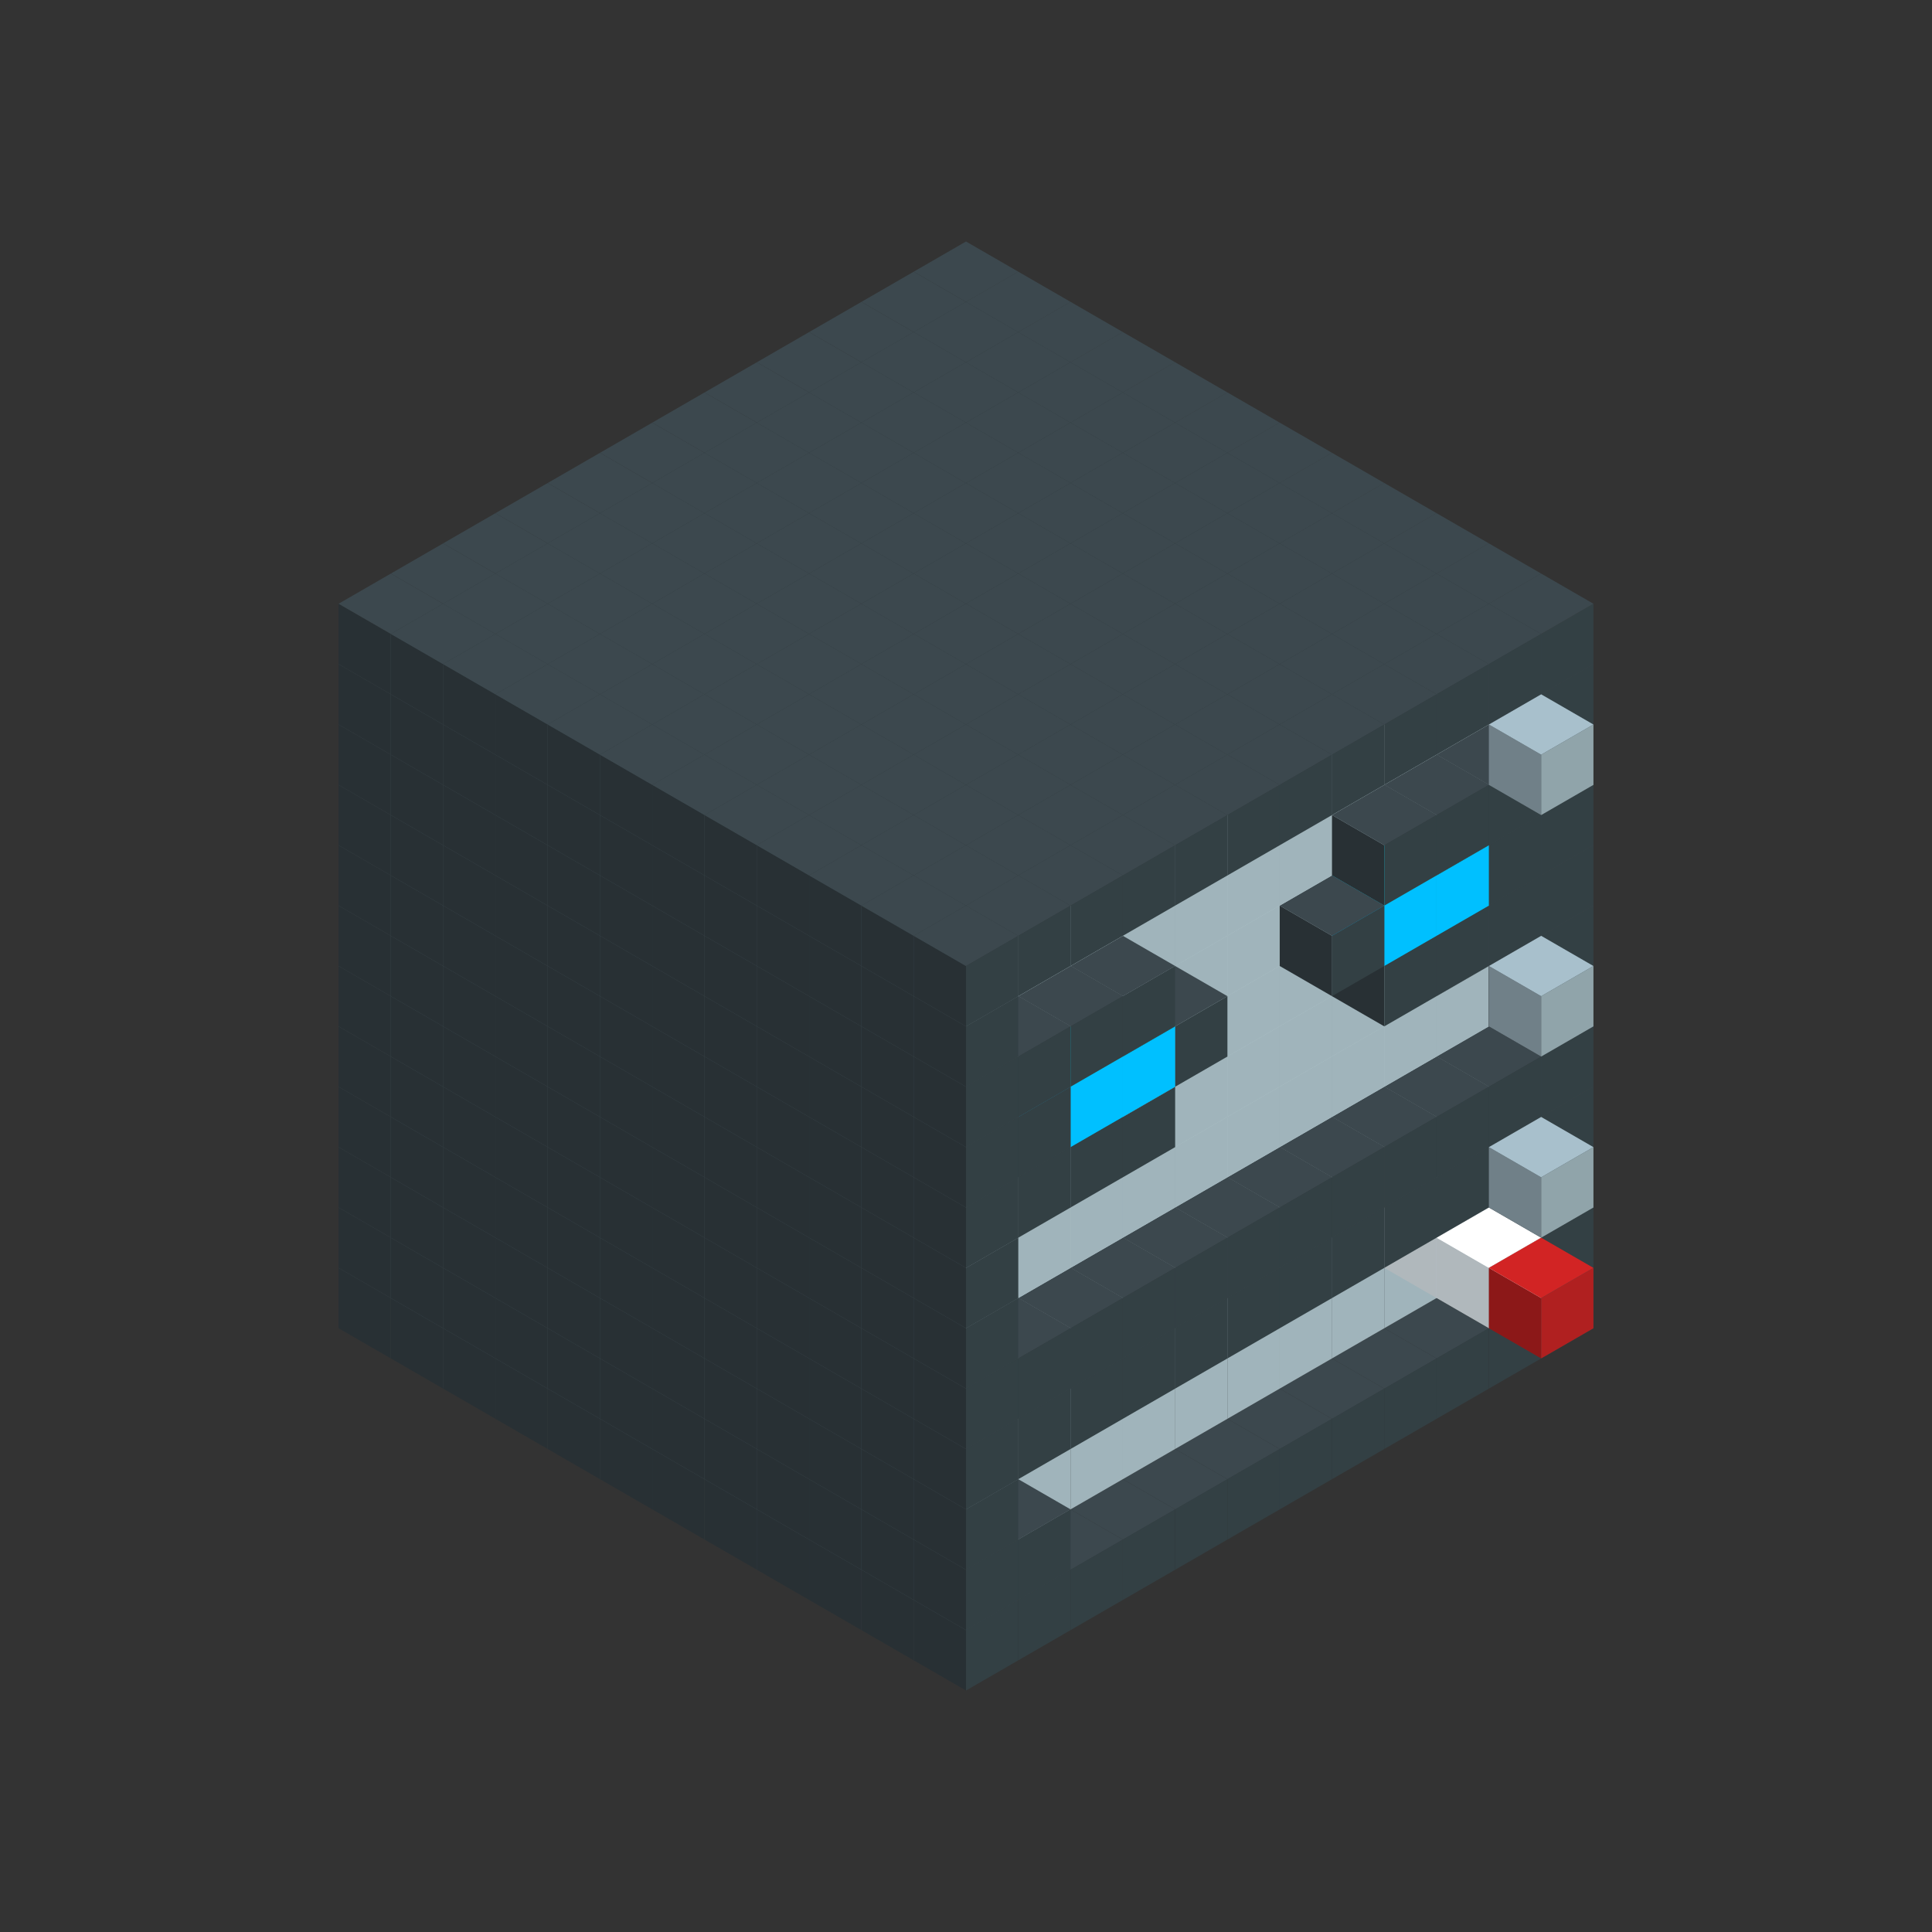 
<svg width='600' height='600' viewBox='4436371 5550000 3200000 3200000' xmlns='http://www.w3.org/2000/svg' xmlns:xlink='http://www.w3.org/1999/xlink'>
<rect x="4436371" y="5550000" width="3200000" height="3200000" fill="#333333" stroke="none"/>
<use xlink:href='#v-0x0000003a-1' transform='translate(983738,3600000)'/>
<use xlink:href='#v-0x0000003a-1' transform='translate(1070341,3650000)'/>
<use xlink:href='#v-0x0000003a-1' transform='translate(1156944,3700000)'/>
<use xlink:href='#v-0x0000003a-1' transform='translate(1243547,3750000)'/>
<use xlink:href='#v-0x0000003a-1' transform='translate(1330150,3800000)'/>
<use xlink:href='#v-0x0000003a-1' transform='translate(1416753,3850000)'/>
<use xlink:href='#v-0x0000003a-1' transform='translate(1503356,3900000)'/>
<use xlink:href='#v-0x0000003a-1' transform='translate(1589959,3950000)'/>
<use xlink:href='#v-0x0000003a-1' transform='translate(1676562,4000000)'/>
<use xlink:href='#v-0x0000003a-1' transform='translate(1763165,4050000)'/>
<use xlink:href='#v-0x0000003a-1' transform='translate(1849768,4100000)'/>
<use xlink:href='#v-0x0000003a-1' transform='translate(2889004,3600000)'/>
<use xlink:href='#v-0x0000003a-1' transform='translate(2802401,3650000)'/>
<use xlink:href='#v-0x0000003a-1' transform='translate(2715798,3700000)'/>
<use xlink:href='#v-0x0000003a-1' transform='translate(2629195,3750000)'/>
<use xlink:href='#v-0x0000003a-1' transform='translate(2542592,3800000)'/>
<use xlink:href='#v-0x0000003a-1' transform='translate(2455989,3850000)'/>
<use xlink:href='#v-0x0000003a-1' transform='translate(2369386,3900000)'/>
<use xlink:href='#v-0x0000003a-1' transform='translate(2282783,3950000)'/>
<use xlink:href='#v-0x0000003a-1' transform='translate(2196180,4000000)'/>
<use xlink:href='#v-0x0000003a-1' transform='translate(2109577,4050000)'/>
<use xlink:href='#v-0x0000003a-1' transform='translate(2022974,4100000)'/>
<use xlink:href='#v-0x0000003a-1' transform='translate(1936371,4150000)'/>
<use xlink:href='#v-0x0000003a-1' transform='translate(983738,3500000)'/>
<use xlink:href='#v-0x0000003a-1' transform='translate(1070341,3550000)'/>
<use xlink:href='#v-0x0000003a-1' transform='translate(1156944,3600000)'/>
<use xlink:href='#v-0x0000003a-1' transform='translate(1243547,3650000)'/>
<use xlink:href='#v-0x0000003a-1' transform='translate(1330150,3700000)'/>
<use xlink:href='#v-0x0000003a-1' transform='translate(1416753,3750000)'/>
<use xlink:href='#v-0x0000003a-1' transform='translate(1503356,3800000)'/>
<use xlink:href='#v-0x0000003a-1' transform='translate(1589959,3850000)'/>
<use xlink:href='#v-0x0000003a-1' transform='translate(1676562,3900000)'/>
<use xlink:href='#v-0x0000003a-1' transform='translate(1763165,3950000)'/>
<use xlink:href='#v-0x0000003a-2' transform='translate(2715798,3500000)'/>
<use xlink:href='#v-0x0000003a-2' transform='translate(2629195,3550000)'/>
<use xlink:href='#v-0x0000003a-2' transform='translate(2542592,3600000)'/>
<use xlink:href='#v-0x0000003a-2' transform='translate(2455989,3650000)'/>
<use xlink:href='#v-0x0000003a-2' transform='translate(2369386,3700000)'/>
<use xlink:href='#v-0x0000003a-2' transform='translate(2282783,3750000)'/>
<use xlink:href='#v-0x0000003a-2' transform='translate(2196180,3800000)'/>
<use xlink:href='#v-0x0000003a-2' transform='translate(2109577,3850000)'/>
<use xlink:href='#v-0x0000003a-2' transform='translate(2022974,3900000)'/>
<use xlink:href='#v-0x0000003a-2' transform='translate(1936371,3950000)'/>
<use xlink:href='#v-0x0000003a-1' transform='translate(1849768,4000000)'/>
<use xlink:href='#v-0x0000003a-1' transform='translate(2889004,3500000)'/>
<use xlink:href='#v-0x0000003a-1' transform='translate(2802401,3550000)'/>
<use xlink:href='#v-0x0000003a-1' transform='translate(2022974,4000000)'/>
<use xlink:href='#v-0x0000003a-1' transform='translate(1936371,4050000)'/>
<use xlink:href='#v-0x0000003a-1' transform='translate(983738,3400000)'/>
<use xlink:href='#v-0x0000003a-1' transform='translate(1070341,3450000)'/>
<use xlink:href='#v-0x0000003a-1' transform='translate(1156944,3500000)'/>
<use xlink:href='#v-0x0000003a-1' transform='translate(1243547,3550000)'/>
<use xlink:href='#v-0x0000003a-1' transform='translate(1330150,3600000)'/>
<use xlink:href='#v-0x0000003a-1' transform='translate(1416753,3650000)'/>
<use xlink:href='#v-0x0000003a-1' transform='translate(1503356,3700000)'/>
<use xlink:href='#v-0x0000003a-1' transform='translate(1589959,3750000)'/>
<use xlink:href='#v-0x0000003a-1' transform='translate(1676562,3800000)'/>
<use xlink:href='#v-0x0000003a-1' transform='translate(1763165,3850000)'/>
<use xlink:href='#v-0x0000003a-2' transform='translate(2715798,3400000)'/>
<use xlink:href='#v-0x0000003a-4' transform='translate(2629195,3450000)'/>
<use xlink:href='#v-0x0000003a-2' transform='translate(2542592,3500000)'/>
<use xlink:href='#v-0x0000003a-2' transform='translate(2455989,3550000)'/>
<use xlink:href='#v-0x0000003a-2' transform='translate(2369386,3600000)'/>
<use xlink:href='#v-0x0000003a-2' transform='translate(2282783,3650000)'/>
<use xlink:href='#v-0x0000003a-2' transform='translate(2196180,3700000)'/>
<use xlink:href='#v-0x0000003a-2' transform='translate(2109577,3750000)'/>
<use xlink:href='#v-0x0000003a-2' transform='translate(2022974,3800000)'/>
<use xlink:href='#v-0x0000003a-2' transform='translate(1936371,3850000)'/>
<use xlink:href='#v-0x0000003a-1' transform='translate(1849768,3900000)'/>
<use xlink:href='#v-0x0000003a-1' transform='translate(2889004,3400000)'/>
<use xlink:href='#v-0x0000003a-4' transform='translate(2715798,3500000)'/>
<use xlink:href='#v-0x0000003a-1' transform='translate(1936371,3950000)'/>
<use xlink:href='#v-0x0000003a-4' transform='translate(2802401,3550000)'/>
<use xlink:href='#v-0x0000003a-5' transform='translate(2889004,3600000)'/>
<use xlink:href='#v-0x0000003a-1' transform='translate(983738,3300000)'/>
<use xlink:href='#v-0x0000003a-1' transform='translate(1070341,3350000)'/>
<use xlink:href='#v-0x0000003a-1' transform='translate(1156944,3400000)'/>
<use xlink:href='#v-0x0000003a-1' transform='translate(1243547,3450000)'/>
<use xlink:href='#v-0x0000003a-1' transform='translate(1330150,3500000)'/>
<use xlink:href='#v-0x0000003a-1' transform='translate(1416753,3550000)'/>
<use xlink:href='#v-0x0000003a-1' transform='translate(1503356,3600000)'/>
<use xlink:href='#v-0x0000003a-1' transform='translate(1589959,3650000)'/>
<use xlink:href='#v-0x0000003a-1' transform='translate(1676562,3700000)'/>
<use xlink:href='#v-0x0000003a-1' transform='translate(1763165,3750000)'/>
<use xlink:href='#v-0x0000003a-2' transform='translate(2715798,3300000)'/>
<use xlink:href='#v-0x0000003a-2' transform='translate(2629195,3350000)'/>
<use xlink:href='#v-0x0000003a-2' transform='translate(2542592,3400000)'/>
<use xlink:href='#v-0x0000003a-2' transform='translate(2455989,3450000)'/>
<use xlink:href='#v-0x0000003a-2' transform='translate(2369386,3500000)'/>
<use xlink:href='#v-0x0000003a-2' transform='translate(2282783,3550000)'/>
<use xlink:href='#v-0x0000003a-2' transform='translate(2196180,3600000)'/>
<use xlink:href='#v-0x0000003a-2' transform='translate(2109577,3650000)'/>
<use xlink:href='#v-0x0000003a-2' transform='translate(2022974,3700000)'/>
<use xlink:href='#v-0x0000003a-2' transform='translate(1936371,3750000)'/>
<use xlink:href='#v-0x0000003a-1' transform='translate(1849768,3800000)'/>
<use xlink:href='#v-0x0000003a-1' transform='translate(2889004,3300000)'/>
<use xlink:href='#v-0x0000003a-1' transform='translate(2802401,3350000)'/>
<use xlink:href='#v-0x0000003a-1' transform='translate(2715798,3400000)'/>
<use xlink:href='#v-0x0000003a-1' transform='translate(2629195,3450000)'/>
<use xlink:href='#v-0x0000003a-1' transform='translate(2542592,3500000)'/>
<use xlink:href='#v-0x0000003a-1' transform='translate(2455989,3550000)'/>
<use xlink:href='#v-0x0000003a-1' transform='translate(2369386,3600000)'/>
<use xlink:href='#v-0x0000003a-1' transform='translate(2282783,3650000)'/>
<use xlink:href='#v-0x0000003a-1' transform='translate(2196180,3700000)'/>
<use xlink:href='#v-0x0000003a-1' transform='translate(2109577,3750000)'/>
<use xlink:href='#v-0x0000003a-1' transform='translate(2022974,3800000)'/>
<use xlink:href='#v-0x0000003a-1' transform='translate(1936371,3850000)'/>
<use xlink:href='#v-0x0000003a-1' transform='translate(983738,3200000)'/>
<use xlink:href='#v-0x0000003a-1' transform='translate(1070341,3250000)'/>
<use xlink:href='#v-0x0000003a-1' transform='translate(1156944,3300000)'/>
<use xlink:href='#v-0x0000003a-1' transform='translate(1243547,3350000)'/>
<use xlink:href='#v-0x0000003a-1' transform='translate(1330150,3400000)'/>
<use xlink:href='#v-0x0000003a-1' transform='translate(1416753,3450000)'/>
<use xlink:href='#v-0x0000003a-1' transform='translate(1503356,3500000)'/>
<use xlink:href='#v-0x0000003a-1' transform='translate(1589959,3550000)'/>
<use xlink:href='#v-0x0000003a-1' transform='translate(1676562,3600000)'/>
<use xlink:href='#v-0x0000003a-1' transform='translate(1763165,3650000)'/>
<use xlink:href='#v-0x0000003a-2' transform='translate(2715798,3200000)'/>
<use xlink:href='#v-0x0000003a-2' transform='translate(2629195,3250000)'/>
<use xlink:href='#v-0x0000003a-2' transform='translate(2542592,3300000)'/>
<use xlink:href='#v-0x0000003a-2' transform='translate(2455989,3350000)'/>
<use xlink:href='#v-0x0000003a-2' transform='translate(2369386,3400000)'/>
<use xlink:href='#v-0x0000003a-2' transform='translate(2282783,3450000)'/>
<use xlink:href='#v-0x0000003a-2' transform='translate(2196180,3500000)'/>
<use xlink:href='#v-0x0000003a-2' transform='translate(2109577,3550000)'/>
<use xlink:href='#v-0x0000003a-2' transform='translate(2022974,3600000)'/>
<use xlink:href='#v-0x0000003a-2' transform='translate(1936371,3650000)'/>
<use xlink:href='#v-0x0000003a-1' transform='translate(1849768,3700000)'/>
<use xlink:href='#v-0x0000003a-1' transform='translate(2889004,3200000)'/>
<use xlink:href='#v-0x0000003a-1' transform='translate(2802401,3250000)'/>
<use xlink:href='#v-0x0000003a-1' transform='translate(2715798,3300000)'/>
<use xlink:href='#v-0x0000003a-1' transform='translate(2629195,3350000)'/>
<use xlink:href='#v-0x0000003a-1' transform='translate(2542592,3400000)'/>
<use xlink:href='#v-0x0000003a-1' transform='translate(2455989,3450000)'/>
<use xlink:href='#v-0x0000003a-1' transform='translate(2369386,3500000)'/>
<use xlink:href='#v-0x0000003a-1' transform='translate(2282783,3550000)'/>
<use xlink:href='#v-0x0000003a-1' transform='translate(2196180,3600000)'/>
<use xlink:href='#v-0x0000003a-1' transform='translate(2109577,3650000)'/>
<use xlink:href='#v-0x0000003a-1' transform='translate(2022974,3700000)'/>
<use xlink:href='#v-0x0000003a-1' transform='translate(1936371,3750000)'/>
<use xlink:href='#v-0x0000003a-6' transform='translate(2889004,3400000)'/>
<use xlink:href='#v-0x0000003a-1' transform='translate(983738,3100000)'/>
<use xlink:href='#v-0x0000003a-1' transform='translate(1070341,3150000)'/>
<use xlink:href='#v-0x0000003a-1' transform='translate(1156944,3200000)'/>
<use xlink:href='#v-0x0000003a-1' transform='translate(1243547,3250000)'/>
<use xlink:href='#v-0x0000003a-1' transform='translate(1330150,3300000)'/>
<use xlink:href='#v-0x0000003a-1' transform='translate(1416753,3350000)'/>
<use xlink:href='#v-0x0000003a-1' transform='translate(1503356,3400000)'/>
<use xlink:href='#v-0x0000003a-1' transform='translate(1589959,3450000)'/>
<use xlink:href='#v-0x0000003a-1' transform='translate(1676562,3500000)'/>
<use xlink:href='#v-0x0000003a-1' transform='translate(1763165,3550000)'/>
<use xlink:href='#v-0x0000003a-2' transform='translate(2715798,3100000)'/>
<use xlink:href='#v-0x0000003a-2' transform='translate(2629195,3150000)'/>
<use xlink:href='#v-0x0000003a-2' transform='translate(2542592,3200000)'/>
<use xlink:href='#v-0x0000003a-2' transform='translate(2455989,3250000)'/>
<use xlink:href='#v-0x0000003a-2' transform='translate(2369386,3300000)'/>
<use xlink:href='#v-0x0000003a-2' transform='translate(2282783,3350000)'/>
<use xlink:href='#v-0x0000003a-2' transform='translate(2196180,3400000)'/>
<use xlink:href='#v-0x0000003a-2' transform='translate(2109577,3450000)'/>
<use xlink:href='#v-0x0000003a-2' transform='translate(2022974,3500000)'/>
<use xlink:href='#v-0x0000003a-2' transform='translate(1936371,3550000)'/>
<use xlink:href='#v-0x0000003a-1' transform='translate(1849768,3600000)'/>
<use xlink:href='#v-0x0000003a-1' transform='translate(2889004,3100000)'/>
<use xlink:href='#v-0x0000003a-1' transform='translate(1936371,3650000)'/>
<use xlink:href='#v-0x0000003a-1' transform='translate(983738,3000000)'/>
<use xlink:href='#v-0x0000003a-1' transform='translate(1070341,3050000)'/>
<use xlink:href='#v-0x0000003a-1' transform='translate(1156944,3100000)'/>
<use xlink:href='#v-0x0000003a-1' transform='translate(1243547,3150000)'/>
<use xlink:href='#v-0x0000003a-1' transform='translate(1330150,3200000)'/>
<use xlink:href='#v-0x0000003a-1' transform='translate(1416753,3250000)'/>
<use xlink:href='#v-0x0000003a-1' transform='translate(1503356,3300000)'/>
<use xlink:href='#v-0x0000003a-1' transform='translate(1589959,3350000)'/>
<use xlink:href='#v-0x0000003a-1' transform='translate(1676562,3400000)'/>
<use xlink:href='#v-0x0000003a-1' transform='translate(1763165,3450000)'/>
<use xlink:href='#v-0x0000003a-2' transform='translate(2715798,3000000)'/>
<use xlink:href='#v-0x0000003a-2' transform='translate(2629195,3050000)'/>
<use xlink:href='#v-0x0000003a-2' transform='translate(2542592,3100000)'/>
<use xlink:href='#v-0x0000003a-2' transform='translate(2455989,3150000)'/>
<use xlink:href='#v-0x0000003a-2' transform='translate(2369386,3200000)'/>
<use xlink:href='#v-0x0000003a-2' transform='translate(2282783,3250000)'/>
<use xlink:href='#v-0x0000003a-2' transform='translate(2196180,3300000)'/>
<use xlink:href='#v-0x0000003a-2' transform='translate(2109577,3350000)'/>
<use xlink:href='#v-0x0000003a-2' transform='translate(2022974,3400000)'/>
<use xlink:href='#v-0x0000003a-2' transform='translate(1936371,3450000)'/>
<use xlink:href='#v-0x0000003a-1' transform='translate(1849768,3500000)'/>
<use xlink:href='#v-0x0000003a-1' transform='translate(2889004,3000000)'/>
<use xlink:href='#v-0x0000003a-1' transform='translate(1936371,3550000)'/>
<use xlink:href='#v-0x0000003a-1' transform='translate(983738,2900000)'/>
<use xlink:href='#v-0x0000003a-1' transform='translate(1070341,2950000)'/>
<use xlink:href='#v-0x0000003a-1' transform='translate(1156944,3000000)'/>
<use xlink:href='#v-0x0000003a-1' transform='translate(1243547,3050000)'/>
<use xlink:href='#v-0x0000003a-1' transform='translate(1330150,3100000)'/>
<use xlink:href='#v-0x0000003a-1' transform='translate(1416753,3150000)'/>
<use xlink:href='#v-0x0000003a-1' transform='translate(1503356,3200000)'/>
<use xlink:href='#v-0x0000003a-1' transform='translate(1589959,3250000)'/>
<use xlink:href='#v-0x0000003a-1' transform='translate(1676562,3300000)'/>
<use xlink:href='#v-0x0000003a-1' transform='translate(1763165,3350000)'/>
<use xlink:href='#v-0x0000003a-2' transform='translate(2715798,2900000)'/>
<use xlink:href='#v-0x0000003a-2' transform='translate(2629195,2950000)'/>
<use xlink:href='#v-0x0000003a-2' transform='translate(2542592,3000000)'/>
<use xlink:href='#v-0x0000003a-2' transform='translate(2455989,3050000)'/>
<use xlink:href='#v-0x0000003a-2' transform='translate(2369386,3100000)'/>
<use xlink:href='#v-0x0000003a-2' transform='translate(2282783,3150000)'/>
<use xlink:href='#v-0x0000003a-2' transform='translate(2196180,3200000)'/>
<use xlink:href='#v-0x0000003a-2' transform='translate(2109577,3250000)'/>
<use xlink:href='#v-0x0000003a-2' transform='translate(2022974,3300000)'/>
<use xlink:href='#v-0x0000003a-2' transform='translate(1936371,3350000)'/>
<use xlink:href='#v-0x0000003a-1' transform='translate(1849768,3400000)'/>
<use xlink:href='#v-0x0000003a-1' transform='translate(2889004,2900000)'/>
<use xlink:href='#v-0x0000003a-1' transform='translate(2802401,2950000)'/>
<use xlink:href='#v-0x0000003a-1' transform='translate(2715798,3000000)'/>
<use xlink:href='#v-0x0000003a-1' transform='translate(2629195,3050000)'/>
<use xlink:href='#v-0x0000003a-1' transform='translate(2196180,3300000)'/>
<use xlink:href='#v-0x0000003a-1' transform='translate(2109577,3350000)'/>
<use xlink:href='#v-0x0000003a-1' transform='translate(2022974,3400000)'/>
<use xlink:href='#v-0x0000003a-1' transform='translate(1936371,3450000)'/>
<use xlink:href='#v-0x0000003a-6' transform='translate(2889004,3100000)'/>
<use xlink:href='#v-0x0000003a-1' transform='translate(983738,2800000)'/>
<use xlink:href='#v-0x0000003a-1' transform='translate(1070341,2850000)'/>
<use xlink:href='#v-0x0000003a-1' transform='translate(1156944,2900000)'/>
<use xlink:href='#v-0x0000003a-1' transform='translate(1243547,2950000)'/>
<use xlink:href='#v-0x0000003a-1' transform='translate(1330150,3000000)'/>
<use xlink:href='#v-0x0000003a-1' transform='translate(1416753,3050000)'/>
<use xlink:href='#v-0x0000003a-1' transform='translate(1503356,3100000)'/>
<use xlink:href='#v-0x0000003a-1' transform='translate(1589959,3150000)'/>
<use xlink:href='#v-0x0000003a-1' transform='translate(1676562,3200000)'/>
<use xlink:href='#v-0x0000003a-1' transform='translate(1763165,3250000)'/>
<use xlink:href='#v-0x0000003a-2' transform='translate(2715798,2800000)'/>
<use xlink:href='#v-0x0000003a-2' transform='translate(2629195,2850000)'/>
<use xlink:href='#v-0x0000003a-2' transform='translate(2542592,2900000)'/>
<use xlink:href='#v-0x0000003a-2' transform='translate(2455989,2950000)'/>
<use xlink:href='#v-0x0000003a-2' transform='translate(2369386,3000000)'/>
<use xlink:href='#v-0x0000003a-2' transform='translate(2282783,3050000)'/>
<use xlink:href='#v-0x0000003a-2' transform='translate(2196180,3100000)'/>
<use xlink:href='#v-0x0000003a-2' transform='translate(2109577,3150000)'/>
<use xlink:href='#v-0x0000003a-2' transform='translate(2022974,3200000)'/>
<use xlink:href='#v-0x0000003a-2' transform='translate(1936371,3250000)'/>
<use xlink:href='#v-0x0000003a-1' transform='translate(1849768,3300000)'/>
<use xlink:href='#v-0x0000003a-1' transform='translate(2889004,2800000)'/>
<use xlink:href='#v-0x0000003a-1' transform='translate(2802401,2850000)'/>
<use xlink:href='#v-0x0000003a-3' transform='translate(2715798,2900000)'/>
<use xlink:href='#v-0x0000003a-3' transform='translate(2629195,2950000)'/>
<use xlink:href='#v-0x0000003a-1' transform='translate(2542592,3000000)'/>
<use xlink:href='#v-0x0000003a-1' transform='translate(2282783,3150000)'/>
<use xlink:href='#v-0x0000003a-3' transform='translate(2196180,3200000)'/>
<use xlink:href='#v-0x0000003a-3' transform='translate(2109577,3250000)'/>
<use xlink:href='#v-0x0000003a-1' transform='translate(2022974,3300000)'/>
<use xlink:href='#v-0x0000003a-1' transform='translate(1936371,3350000)'/>
<use xlink:href='#v-0x0000003a-1' transform='translate(983738,2700000)'/>
<use xlink:href='#v-0x0000003a-1' transform='translate(1070341,2750000)'/>
<use xlink:href='#v-0x0000003a-1' transform='translate(1156944,2800000)'/>
<use xlink:href='#v-0x0000003a-1' transform='translate(1243547,2850000)'/>
<use xlink:href='#v-0x0000003a-1' transform='translate(1330150,2900000)'/>
<use xlink:href='#v-0x0000003a-1' transform='translate(1416753,2950000)'/>
<use xlink:href='#v-0x0000003a-1' transform='translate(1503356,3000000)'/>
<use xlink:href='#v-0x0000003a-1' transform='translate(1589959,3050000)'/>
<use xlink:href='#v-0x0000003a-1' transform='translate(1676562,3100000)'/>
<use xlink:href='#v-0x0000003a-1' transform='translate(1763165,3150000)'/>
<use xlink:href='#v-0x0000003a-2' transform='translate(2715798,2700000)'/>
<use xlink:href='#v-0x0000003a-2' transform='translate(2629195,2750000)'/>
<use xlink:href='#v-0x0000003a-2' transform='translate(2542592,2800000)'/>
<use xlink:href='#v-0x0000003a-2' transform='translate(2455989,2850000)'/>
<use xlink:href='#v-0x0000003a-2' transform='translate(2369386,2900000)'/>
<use xlink:href='#v-0x0000003a-2' transform='translate(2282783,2950000)'/>
<use xlink:href='#v-0x0000003a-2' transform='translate(2196180,3000000)'/>
<use xlink:href='#v-0x0000003a-2' transform='translate(2109577,3050000)'/>
<use xlink:href='#v-0x0000003a-2' transform='translate(2022974,3100000)'/>
<use xlink:href='#v-0x0000003a-2' transform='translate(1936371,3150000)'/>
<use xlink:href='#v-0x0000003a-1' transform='translate(1849768,3200000)'/>
<use xlink:href='#v-0x0000003a-1' transform='translate(2889004,2700000)'/>
<use xlink:href='#v-0x0000003a-1' transform='translate(2802401,2750000)'/>
<use xlink:href='#v-0x0000003a-1' transform='translate(2715798,2800000)'/>
<use xlink:href='#v-0x0000003a-1' transform='translate(2629195,2850000)'/>
<use xlink:href='#v-0x0000003a-1' transform='translate(2196180,3100000)'/>
<use xlink:href='#v-0x0000003a-1' transform='translate(2109577,3150000)'/>
<use xlink:href='#v-0x0000003a-1' transform='translate(2022974,3200000)'/>
<use xlink:href='#v-0x0000003a-1' transform='translate(1936371,3250000)'/>
<use xlink:href='#v-0x0000003a-1' transform='translate(983738,2600000)'/>
<use xlink:href='#v-0x0000003a-1' transform='translate(1070341,2650000)'/>
<use xlink:href='#v-0x0000003a-1' transform='translate(1156944,2700000)'/>
<use xlink:href='#v-0x0000003a-1' transform='translate(1243547,2750000)'/>
<use xlink:href='#v-0x0000003a-1' transform='translate(1330150,2800000)'/>
<use xlink:href='#v-0x0000003a-1' transform='translate(1416753,2850000)'/>
<use xlink:href='#v-0x0000003a-1' transform='translate(1503356,2900000)'/>
<use xlink:href='#v-0x0000003a-1' transform='translate(1589959,2950000)'/>
<use xlink:href='#v-0x0000003a-1' transform='translate(1676562,3000000)'/>
<use xlink:href='#v-0x0000003a-1' transform='translate(1763165,3050000)'/>
<use xlink:href='#v-0x0000003a-2' transform='translate(2715798,2600000)'/>
<use xlink:href='#v-0x0000003a-2' transform='translate(2629195,2650000)'/>
<use xlink:href='#v-0x0000003a-2' transform='translate(2542592,2700000)'/>
<use xlink:href='#v-0x0000003a-2' transform='translate(2455989,2750000)'/>
<use xlink:href='#v-0x0000003a-2' transform='translate(2369386,2800000)'/>
<use xlink:href='#v-0x0000003a-2' transform='translate(2282783,2850000)'/>
<use xlink:href='#v-0x0000003a-2' transform='translate(2196180,2900000)'/>
<use xlink:href='#v-0x0000003a-2' transform='translate(2109577,2950000)'/>
<use xlink:href='#v-0x0000003a-2' transform='translate(2022974,3000000)'/>
<use xlink:href='#v-0x0000003a-2' transform='translate(1936371,3050000)'/>
<use xlink:href='#v-0x0000003a-1' transform='translate(1849768,3100000)'/>
<use xlink:href='#v-0x0000003a-1' transform='translate(2889004,2600000)'/>
<use xlink:href='#v-0x0000003a-1' transform='translate(1936371,3150000)'/>
<use xlink:href='#v-0x0000003a-1' transform='translate(1936371,1950000)'/>
<use xlink:href='#v-0x0000003a-1' transform='translate(1849768,2000000)'/>
<use xlink:href='#v-0x0000003a-1' transform='translate(1763165,2050000)'/>
<use xlink:href='#v-0x0000003a-1' transform='translate(1676562,2100000)'/>
<use xlink:href='#v-0x0000003a-1' transform='translate(1589959,2150000)'/>
<use xlink:href='#v-0x0000003a-1' transform='translate(1503356,2200000)'/>
<use xlink:href='#v-0x0000003a-1' transform='translate(1416753,2250000)'/>
<use xlink:href='#v-0x0000003a-1' transform='translate(1330150,2300000)'/>
<use xlink:href='#v-0x0000003a-1' transform='translate(1243547,2350000)'/>
<use xlink:href='#v-0x0000003a-1' transform='translate(1156944,2400000)'/>
<use xlink:href='#v-0x0000003a-1' transform='translate(1070341,2450000)'/>
<use xlink:href='#v-0x0000003a-1' transform='translate(983738,2500000)'/>
<use xlink:href='#v-0x0000003a-1' transform='translate(2022974,2000000)'/>
<use xlink:href='#v-0x0000003a-1' transform='translate(1936371,2050000)'/>
<use xlink:href='#v-0x0000003a-1' transform='translate(1849768,2100000)'/>
<use xlink:href='#v-0x0000003a-1' transform='translate(1763165,2150000)'/>
<use xlink:href='#v-0x0000003a-1' transform='translate(1676562,2200000)'/>
<use xlink:href='#v-0x0000003a-1' transform='translate(1589959,2250000)'/>
<use xlink:href='#v-0x0000003a-1' transform='translate(1503356,2300000)'/>
<use xlink:href='#v-0x0000003a-1' transform='translate(1416753,2350000)'/>
<use xlink:href='#v-0x0000003a-1' transform='translate(1330150,2400000)'/>
<use xlink:href='#v-0x0000003a-1' transform='translate(1243547,2450000)'/>
<use xlink:href='#v-0x0000003a-1' transform='translate(1156944,2500000)'/>
<use xlink:href='#v-0x0000003a-1' transform='translate(1070341,2550000)'/>
<use xlink:href='#v-0x0000003a-1' transform='translate(2109577,2050000)'/>
<use xlink:href='#v-0x0000003a-1' transform='translate(2022974,2100000)'/>
<use xlink:href='#v-0x0000003a-1' transform='translate(1936371,2150000)'/>
<use xlink:href='#v-0x0000003a-1' transform='translate(1849768,2200000)'/>
<use xlink:href='#v-0x0000003a-1' transform='translate(1763165,2250000)'/>
<use xlink:href='#v-0x0000003a-1' transform='translate(1676562,2300000)'/>
<use xlink:href='#v-0x0000003a-1' transform='translate(1589959,2350000)'/>
<use xlink:href='#v-0x0000003a-1' transform='translate(1503356,2400000)'/>
<use xlink:href='#v-0x0000003a-1' transform='translate(1416753,2450000)'/>
<use xlink:href='#v-0x0000003a-1' transform='translate(1330150,2500000)'/>
<use xlink:href='#v-0x0000003a-1' transform='translate(1243547,2550000)'/>
<use xlink:href='#v-0x0000003a-1' transform='translate(1156944,2600000)'/>
<use xlink:href='#v-0x0000003a-1' transform='translate(2196180,2100000)'/>
<use xlink:href='#v-0x0000003a-1' transform='translate(2109577,2150000)'/>
<use xlink:href='#v-0x0000003a-1' transform='translate(2022974,2200000)'/>
<use xlink:href='#v-0x0000003a-1' transform='translate(1936371,2250000)'/>
<use xlink:href='#v-0x0000003a-1' transform='translate(1849768,2300000)'/>
<use xlink:href='#v-0x0000003a-1' transform='translate(1763165,2350000)'/>
<use xlink:href='#v-0x0000003a-1' transform='translate(1676562,2400000)'/>
<use xlink:href='#v-0x0000003a-1' transform='translate(1589959,2450000)'/>
<use xlink:href='#v-0x0000003a-1' transform='translate(1503356,2500000)'/>
<use xlink:href='#v-0x0000003a-1' transform='translate(1416753,2550000)'/>
<use xlink:href='#v-0x0000003a-1' transform='translate(1330150,2600000)'/>
<use xlink:href='#v-0x0000003a-1' transform='translate(1243547,2650000)'/>
<use xlink:href='#v-0x0000003a-1' transform='translate(2282783,2150000)'/>
<use xlink:href='#v-0x0000003a-1' transform='translate(2196180,2200000)'/>
<use xlink:href='#v-0x0000003a-1' transform='translate(2109577,2250000)'/>
<use xlink:href='#v-0x0000003a-1' transform='translate(2022974,2300000)'/>
<use xlink:href='#v-0x0000003a-1' transform='translate(1936371,2350000)'/>
<use xlink:href='#v-0x0000003a-1' transform='translate(1849768,2400000)'/>
<use xlink:href='#v-0x0000003a-1' transform='translate(1763165,2450000)'/>
<use xlink:href='#v-0x0000003a-1' transform='translate(1676562,2500000)'/>
<use xlink:href='#v-0x0000003a-1' transform='translate(1589959,2550000)'/>
<use xlink:href='#v-0x0000003a-1' transform='translate(1503356,2600000)'/>
<use xlink:href='#v-0x0000003a-1' transform='translate(1416753,2650000)'/>
<use xlink:href='#v-0x0000003a-1' transform='translate(1330150,2700000)'/>
<use xlink:href='#v-0x0000003a-1' transform='translate(2369386,2200000)'/>
<use xlink:href='#v-0x0000003a-1' transform='translate(2282783,2250000)'/>
<use xlink:href='#v-0x0000003a-1' transform='translate(2196180,2300000)'/>
<use xlink:href='#v-0x0000003a-1' transform='translate(2109577,2350000)'/>
<use xlink:href='#v-0x0000003a-1' transform='translate(2022974,2400000)'/>
<use xlink:href='#v-0x0000003a-1' transform='translate(1936371,2450000)'/>
<use xlink:href='#v-0x0000003a-1' transform='translate(1849768,2500000)'/>
<use xlink:href='#v-0x0000003a-1' transform='translate(1763165,2550000)'/>
<use xlink:href='#v-0x0000003a-1' transform='translate(1676562,2600000)'/>
<use xlink:href='#v-0x0000003a-1' transform='translate(1589959,2650000)'/>
<use xlink:href='#v-0x0000003a-1' transform='translate(1503356,2700000)'/>
<use xlink:href='#v-0x0000003a-1' transform='translate(1416753,2750000)'/>
<use xlink:href='#v-0x0000003a-1' transform='translate(2455989,2250000)'/>
<use xlink:href='#v-0x0000003a-1' transform='translate(2369386,2300000)'/>
<use xlink:href='#v-0x0000003a-1' transform='translate(2282783,2350000)'/>
<use xlink:href='#v-0x0000003a-1' transform='translate(2196180,2400000)'/>
<use xlink:href='#v-0x0000003a-1' transform='translate(2109577,2450000)'/>
<use xlink:href='#v-0x0000003a-1' transform='translate(2022974,2500000)'/>
<use xlink:href='#v-0x0000003a-1' transform='translate(1936371,2550000)'/>
<use xlink:href='#v-0x0000003a-1' transform='translate(1849768,2600000)'/>
<use xlink:href='#v-0x0000003a-1' transform='translate(1763165,2650000)'/>
<use xlink:href='#v-0x0000003a-1' transform='translate(1676562,2700000)'/>
<use xlink:href='#v-0x0000003a-1' transform='translate(1589959,2750000)'/>
<use xlink:href='#v-0x0000003a-1' transform='translate(1503356,2800000)'/>
<use xlink:href='#v-0x0000003a-1' transform='translate(2542592,2300000)'/>
<use xlink:href='#v-0x0000003a-1' transform='translate(2455989,2350000)'/>
<use xlink:href='#v-0x0000003a-1' transform='translate(2369386,2400000)'/>
<use xlink:href='#v-0x0000003a-1' transform='translate(2282783,2450000)'/>
<use xlink:href='#v-0x0000003a-1' transform='translate(2196180,2500000)'/>
<use xlink:href='#v-0x0000003a-1' transform='translate(2109577,2550000)'/>
<use xlink:href='#v-0x0000003a-1' transform='translate(2022974,2600000)'/>
<use xlink:href='#v-0x0000003a-1' transform='translate(1936371,2650000)'/>
<use xlink:href='#v-0x0000003a-1' transform='translate(1849768,2700000)'/>
<use xlink:href='#v-0x0000003a-1' transform='translate(1763165,2750000)'/>
<use xlink:href='#v-0x0000003a-1' transform='translate(1676562,2800000)'/>
<use xlink:href='#v-0x0000003a-1' transform='translate(1589959,2850000)'/>
<use xlink:href='#v-0x0000003a-1' transform='translate(2629195,2350000)'/>
<use xlink:href='#v-0x0000003a-1' transform='translate(2542592,2400000)'/>
<use xlink:href='#v-0x0000003a-1' transform='translate(2455989,2450000)'/>
<use xlink:href='#v-0x0000003a-1' transform='translate(2369386,2500000)'/>
<use xlink:href='#v-0x0000003a-1' transform='translate(2282783,2550000)'/>
<use xlink:href='#v-0x0000003a-1' transform='translate(2196180,2600000)'/>
<use xlink:href='#v-0x0000003a-1' transform='translate(2109577,2650000)'/>
<use xlink:href='#v-0x0000003a-1' transform='translate(2022974,2700000)'/>
<use xlink:href='#v-0x0000003a-1' transform='translate(1936371,2750000)'/>
<use xlink:href='#v-0x0000003a-1' transform='translate(1849768,2800000)'/>
<use xlink:href='#v-0x0000003a-1' transform='translate(1763165,2850000)'/>
<use xlink:href='#v-0x0000003a-1' transform='translate(1676562,2900000)'/>
<use xlink:href='#v-0x0000003a-1' transform='translate(2715798,2400000)'/>
<use xlink:href='#v-0x0000003a-1' transform='translate(2629195,2450000)'/>
<use xlink:href='#v-0x0000003a-1' transform='translate(2542592,2500000)'/>
<use xlink:href='#v-0x0000003a-1' transform='translate(2455989,2550000)'/>
<use xlink:href='#v-0x0000003a-1' transform='translate(2369386,2600000)'/>
<use xlink:href='#v-0x0000003a-1' transform='translate(2282783,2650000)'/>
<use xlink:href='#v-0x0000003a-1' transform='translate(2196180,2700000)'/>
<use xlink:href='#v-0x0000003a-1' transform='translate(2109577,2750000)'/>
<use xlink:href='#v-0x0000003a-1' transform='translate(2022974,2800000)'/>
<use xlink:href='#v-0x0000003a-1' transform='translate(1936371,2850000)'/>
<use xlink:href='#v-0x0000003a-1' transform='translate(1849768,2900000)'/>
<use xlink:href='#v-0x0000003a-1' transform='translate(1763165,2950000)'/>
<use xlink:href='#v-0x0000003a-1' transform='translate(2802401,2450000)'/>
<use xlink:href='#v-0x0000003a-1' transform='translate(2715798,2500000)'/>
<use xlink:href='#v-0x0000003a-1' transform='translate(2629195,2550000)'/>
<use xlink:href='#v-0x0000003a-1' transform='translate(2542592,2600000)'/>
<use xlink:href='#v-0x0000003a-1' transform='translate(2455989,2650000)'/>
<use xlink:href='#v-0x0000003a-1' transform='translate(2369386,2700000)'/>
<use xlink:href='#v-0x0000003a-1' transform='translate(2282783,2750000)'/>
<use xlink:href='#v-0x0000003a-1' transform='translate(2196180,2800000)'/>
<use xlink:href='#v-0x0000003a-1' transform='translate(2109577,2850000)'/>
<use xlink:href='#v-0x0000003a-1' transform='translate(2022974,2900000)'/>
<use xlink:href='#v-0x0000003a-1' transform='translate(1936371,2950000)'/>
<use xlink:href='#v-0x0000003a-1' transform='translate(1849768,3000000)'/>
<use xlink:href='#v-0x0000003a-1' transform='translate(2889004,2500000)'/>
<use xlink:href='#v-0x0000003a-1' transform='translate(2802401,2550000)'/>
<use xlink:href='#v-0x0000003a-1' transform='translate(2715798,2600000)'/>
<use xlink:href='#v-0x0000003a-1' transform='translate(2629195,2650000)'/>
<use xlink:href='#v-0x0000003a-1' transform='translate(2542592,2700000)'/>
<use xlink:href='#v-0x0000003a-1' transform='translate(2455989,2750000)'/>
<use xlink:href='#v-0x0000003a-1' transform='translate(2369386,2800000)'/>
<use xlink:href='#v-0x0000003a-1' transform='translate(2282783,2850000)'/>
<use xlink:href='#v-0x0000003a-1' transform='translate(2196180,2900000)'/>
<use xlink:href='#v-0x0000003a-1' transform='translate(2109577,2950000)'/>
<use xlink:href='#v-0x0000003a-1' transform='translate(2022974,3000000)'/>
<use xlink:href='#v-0x0000003a-1' transform='translate(1936371,3050000)'/>
<use xlink:href='#v-0x0000003a-6' transform='translate(2889004,2700000)'/>
<defs>
<g id='v-0x0000003a-1'>
<polygon points='4100000,4100000 4100000,4200000 4013397,4150000 4013397,4050000' fill='#283034'/>
<polygon points='4100000,4100000 4100000,4200000 4186602,4150000 4186602,4050000' fill='#334044'/>
<polygon points='4100000,4100000 4013397,4050000 4100000,4000000 4186602,4050000' fill='#3c484e'/>
</g>
<g id='v-0x0000003a-2'>
<polygon points='4100000,4100000 4100000,4200000 4013397,4150000 4013397,4050000' fill='#809094'/>
<polygon points='4100000,4100000 4100000,4200000 4186602,4150000 4186602,4050000' fill='#a0b4bb'/>
<polygon points='4100000,4100000 4013397,4050000 4100000,4000000 4186602,4050000' fill='#c0d8de'/>
</g>
<g id='v-0x0000003a-3'>
<polygon points='4100000,4100000 4100000,4200000 4013397,4150000 4013397,4050000' fill='#0098cc'/>
<polygon points='4100000,4100000 4100000,4200000 4186602,4150000 4186602,4050000' fill='#00c0ff'/>
<polygon points='4100000,4100000 4013397,4050000 4100000,4000000 4186602,4050000' fill='#00e4ff'/>
</g>
<g id='v-0x0000003a-4'>
<polygon points='4100000,4100000 4100000,4200000 4013397,4150000 4013397,4050000' fill='#b0b8bc'/>
<polygon points='4100000,4100000 4100000,4200000 4186602,4150000 4186602,4050000' fill='#e0e8ee'/>
<polygon points='4100000,4100000 4013397,4050000 4100000,4000000 4186602,4050000' fill='#ffffff'/>
</g>
<g id='v-0x0000003a-5'>
<polygon points='4100000,4100000 4100000,4200000 4013397,4150000 4013397,4050000' fill='#8c1818'/>
<polygon points='4100000,4100000 4100000,4200000 4186602,4150000 4186602,4050000' fill='#b02020'/>
<polygon points='4100000,4100000 4013397,4050000 4100000,4000000 4186602,4050000' fill='#d22424'/>
</g>
<g id='v-0x0000003a-6'>
<polygon points='4100000,4100000 4100000,4200000 4013397,4150000 4013397,4050000' fill='#708088'/>
<polygon points='4100000,4100000 4100000,4200000 4186602,4150000 4186602,4050000' fill='#90a4aa'/>
<polygon points='4100000,4100000 4013397,4050000 4100000,4000000 4186602,4050000' fill='#a8c0cc'/>
</g>
</defs>
</svg>
